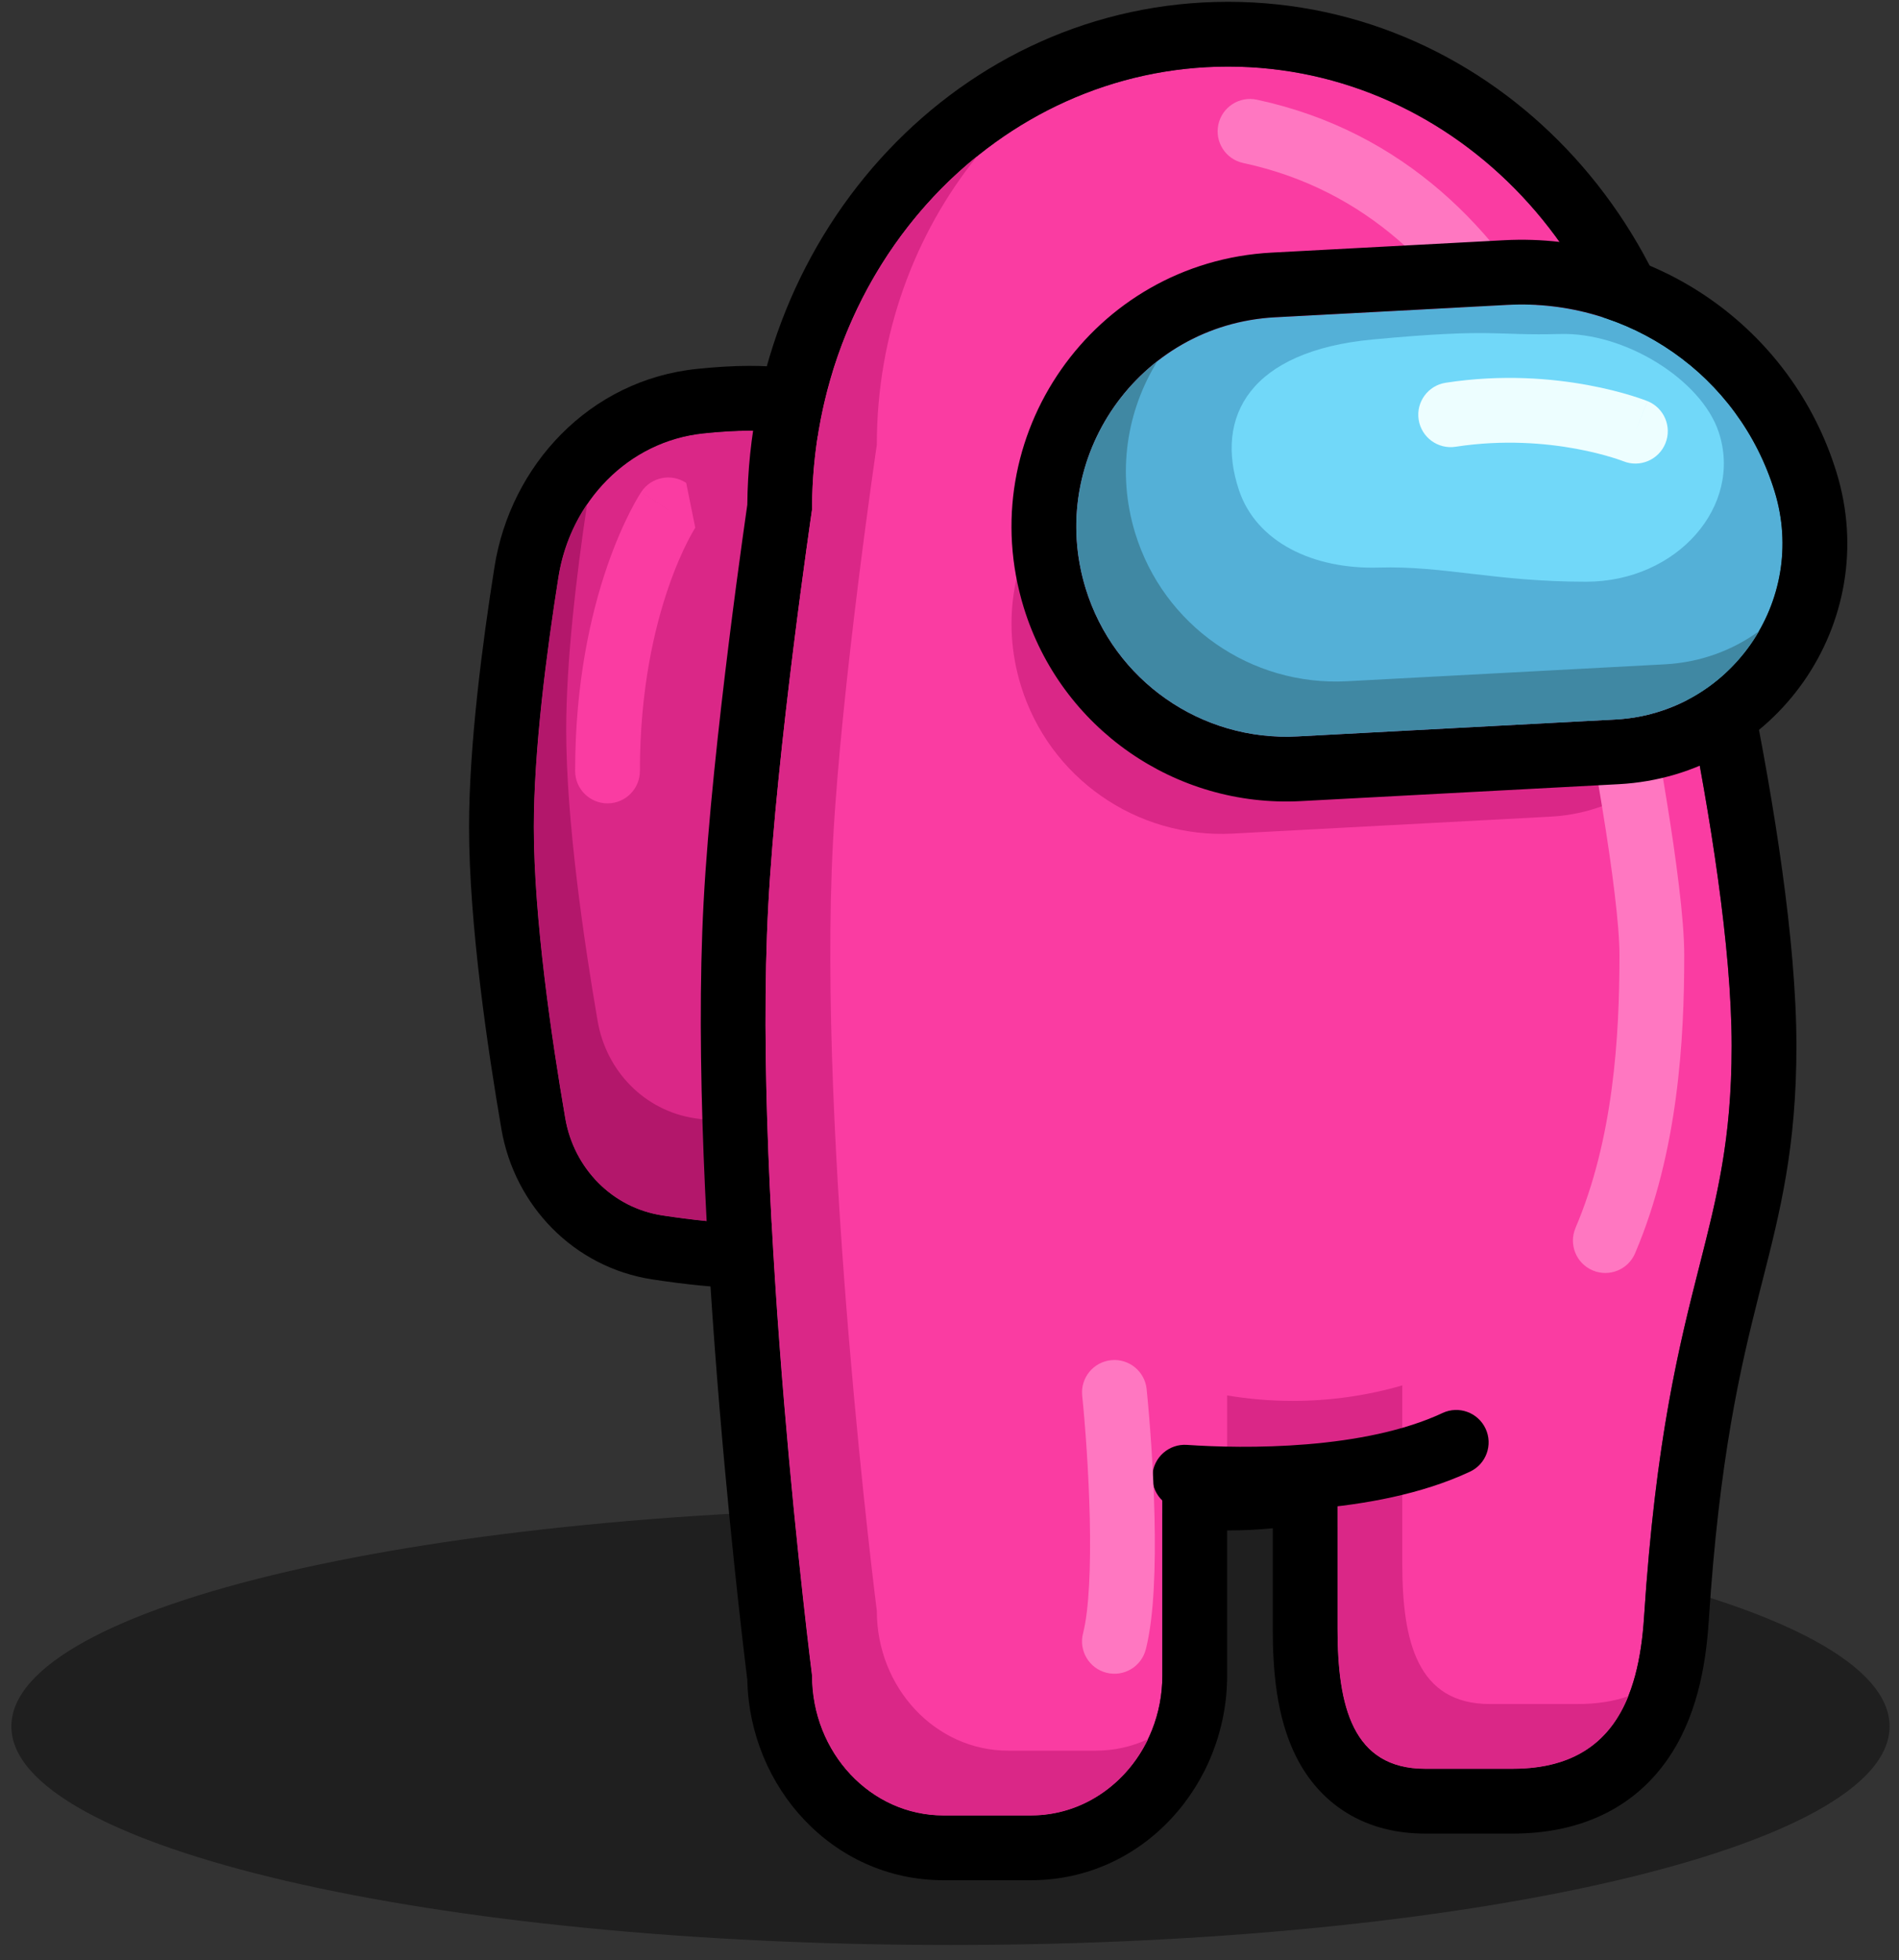<svg width="125" height="129" viewBox="0 0 125 129" fill="none" xmlns="http://www.w3.org/2000/svg">
<rect x="0" y="0" width="125" height="129" fill="#333333" stroke="none"/>
<g id="body">
<path id="Ellipse 1" opacity="0.4" d="M0.749 113.624C0.749 121.57 28.425 128.012 62.564 128.012C96.704 128.012 124.379 121.57 124.379 113.624C124.379 105.678 96.704 99.236 62.564 99.236C28.425 99.236 0.749 105.678 0.749 113.624Z" fill="black"/>
<g id="Group 7">
<path id="Rectangle 9" d="M60.461 36.681C60.461 32.701 57.711 29.203 53.765 28.686C52.242 28.487 50.678 28.343 49.334 28.343C48.407 28.343 47.374 28.411 46.321 28.52C41.335 29.033 37.545 33.024 36.76 37.975C35.965 42.994 35.138 49.417 35.138 54.433C35.138 60.408 36.311 68.381 37.207 73.597C37.773 76.891 40.296 79.493 43.6 79.995C45.505 80.284 47.603 80.523 49.334 80.523C50.678 80.523 52.242 80.379 53.765 80.179C57.711 79.662 60.461 76.165 60.461 72.185V36.681Z" fill="#DA2787"/>
<path id="Rectangle 9 (Stroke)" fill-rule="evenodd" clip-rule="evenodd" d="M64.724 72.185V36.681C64.724 30.809 60.624 25.286 54.319 24.459C52.713 24.249 50.943 24.08 49.334 24.08C48.212 24.08 47.025 24.162 45.885 24.279C38.76 25.012 33.601 30.671 32.55 37.308C31.749 42.362 30.875 49.063 30.875 54.433C30.875 60.804 32.108 69.092 33.006 74.319C33.865 79.322 37.742 83.417 42.96 84.209C44.933 84.509 47.28 84.786 49.334 84.786C50.943 84.786 52.713 84.617 54.319 84.406C60.624 83.58 64.724 78.057 64.724 72.185ZM53.765 28.686C57.711 29.203 60.461 32.701 60.461 36.681V72.185C60.461 76.165 57.711 79.662 53.765 80.18C52.242 80.379 50.678 80.523 49.334 80.523C47.603 80.523 45.505 80.284 43.6 79.995C40.296 79.493 37.773 76.891 37.207 73.597C36.311 68.381 35.138 60.408 35.138 54.433C35.138 49.418 35.965 42.994 36.76 37.975C37.545 33.024 41.335 29.033 46.322 28.52C47.374 28.411 48.407 28.343 49.334 28.343C50.678 28.343 52.242 28.487 53.765 28.686Z" fill="black"/>
<path id="Subtract" fill-rule="evenodd" clip-rule="evenodd" d="M60.461 71.39V72.185C60.461 76.165 57.711 79.662 53.765 80.179C52.242 80.379 50.678 80.523 49.334 80.523C47.603 80.523 45.505 80.284 43.6 79.995C40.296 79.493 37.773 76.891 37.207 73.597C36.311 68.38 35.138 60.408 35.138 54.433C35.138 49.417 35.965 42.994 36.76 37.975C37.038 36.222 37.692 34.59 38.643 33.189C37.933 37.92 37.27 43.544 37.27 48.038C37.27 54.013 38.443 61.986 39.339 67.202C39.904 70.496 42.427 73.098 45.731 73.6C47.637 73.889 49.735 74.128 51.466 74.128C52.809 74.128 54.373 73.984 55.897 73.785C57.727 73.545 59.3 72.663 60.461 71.39Z" fill="#B3176B"/>
<path id="Vector 5 (Stroke)" fill-rule="evenodd" clip-rule="evenodd" d="M45.169 31.784C44.189 31.131 42.866 31.396 42.213 32.375L43.987 33.558C42.213 32.375 42.212 32.376 42.212 32.377L42.211 32.379L42.208 32.382L42.202 32.392L42.186 32.417C42.173 32.437 42.156 32.463 42.136 32.495C42.096 32.558 42.043 32.645 41.978 32.756C41.847 32.978 41.67 33.294 41.462 33.703C41.046 34.521 40.507 35.71 39.973 37.259C38.904 40.359 37.858 44.89 37.858 50.743C37.858 51.92 38.813 52.875 39.99 52.875C41.167 52.875 42.121 51.92 42.121 50.743C42.121 45.406 43.074 41.344 44.003 38.649C44.468 37.3 44.929 36.291 45.262 35.635C45.429 35.307 45.564 35.068 45.652 34.918C45.696 34.843 45.728 34.791 45.747 34.761L45.765 34.733M45.765 34.733C45.765 34.733 45.765 34.733 45.765 34.733C45.766 34.731 45.766 34.731 45.765 34.732L45.763 34.735L45.762 34.737L45.761 34.739" fill="#FA3CA2"/>
<path id="Union" d="M108.219 33.542C108.219 17.437 95.959 4.382 80.836 4.382C65.712 4.382 53.452 17.437 53.452 33.542C53.452 33.542 51.114 49.389 50.57 59.632C49.517 79.415 53.452 110.277 53.452 110.277C53.452 115.363 57.324 119.486 62.1 119.486H67.865C72.641 119.486 76.512 115.363 76.512 110.277V96.104C77.921 96.341 79.365 96.465 80.836 96.465C83.33 96.465 85.746 96.11 88.042 95.445V107.208C88.042 112.294 89.031 116.416 93.807 116.416H99.572C106.058 116.416 107.869 111.854 108.219 106.441C109.661 84.187 113.984 81.885 113.984 68.84C113.984 55.795 108.219 33.542 108.219 33.542Z" fill="#FA3CA2"/>
<path id="Union (Stroke)" fill-rule="evenodd" clip-rule="evenodd" d="M53.452 110.278C53.452 115.363 57.324 119.486 62.1 119.486H67.865C72.641 119.486 76.512 115.363 76.512 110.278V96.104C77.901 96.338 79.325 96.462 80.775 96.465C80.796 96.465 80.816 96.465 80.836 96.465C81.83 96.465 82.812 96.409 83.779 96.299C85.237 96.133 86.661 95.845 88.042 95.445V107.208C88.042 112.294 89.031 116.416 93.807 116.416H99.572C106.058 116.416 107.869 111.854 108.219 106.441C108.983 94.647 110.557 88.457 111.867 83.302C113.029 78.73 113.984 74.972 113.984 68.84C113.984 55.795 108.219 33.542 108.219 33.542C108.219 17.437 95.959 4.382 80.836 4.382C65.712 4.382 53.452 17.437 53.452 33.542C53.452 33.542 51.115 49.389 50.57 59.632C49.518 79.415 53.452 110.278 53.452 110.278ZM49.191 33.223C49.352 15.162 63.213 0.119 80.836 0.119C98.383 0.119 112.201 15.033 112.478 32.991C112.514 33.132 112.556 33.3 112.604 33.495C112.766 34.143 112.995 35.08 113.269 36.243C113.818 38.568 114.55 41.806 115.282 45.462C116.728 52.677 118.248 61.861 118.248 68.84C118.248 75.513 117.179 79.715 116.008 84.317C115.931 84.62 115.853 84.925 115.775 85.232C114.558 90.048 113.173 95.921 112.474 106.716C112.282 109.677 111.671 113.149 109.657 115.948C107.429 119.046 103.967 120.68 99.572 120.68H93.807C91.988 120.68 90.228 120.281 88.672 119.333C87.112 118.382 86.043 117.051 85.331 115.646C84.002 113.023 83.779 109.846 83.779 107.208V100.585C82.809 100.68 81.828 100.728 80.836 100.728C80.816 100.728 80.796 100.728 80.775 100.728V110.278C80.775 117.461 75.243 123.749 67.865 123.749H62.1C54.82 123.749 49.339 117.63 49.192 110.567L49.178 110.45C49.148 110.213 49.106 109.866 49.052 109.419C48.945 108.524 48.794 107.228 48.616 105.612C48.261 102.382 47.798 97.868 47.368 92.729C46.513 82.505 45.77 69.603 46.313 59.405C46.593 54.126 47.33 47.48 47.985 42.219C48.314 39.575 48.626 37.254 48.856 35.594C48.971 34.763 49.065 34.097 49.131 33.638C49.155 33.472 49.175 33.333 49.191 33.223Z" fill="black"/>
<path id="Intersect" fill-rule="evenodd" clip-rule="evenodd" d="M108.152 31.476C108.196 32.158 108.219 32.847 108.219 33.542C108.219 33.542 109.901 40.033 111.448 48.059C109.558 51.253 106.164 53.531 102.066 53.749L81.137 54.864C74.808 55.2 69.061 51.187 67.2 45.128C64.56 36.539 70.695 27.755 79.668 27.278L94.972 26.463C100.006 26.195 104.747 28.109 108.152 31.476Z" fill="#DA2787"/>
<path id="Subtract_2" fill-rule="evenodd" clip-rule="evenodd" d="M107.183 111.639C106.036 114.482 103.795 116.416 99.572 116.416H93.807C89.031 116.416 88.042 112.294 88.042 107.208V95.445C85.746 96.11 83.33 96.465 80.836 96.465C80.816 96.465 80.796 96.465 80.775 96.465V91.841C82.184 92.079 83.628 92.202 85.099 92.202C87.593 92.202 90.009 91.847 92.305 91.182V102.945C92.305 108.031 93.294 112.153 98.07 112.153H103.835C105.128 112.153 106.236 111.972 107.183 111.639ZM75.568 114.465C74.137 117.446 71.225 119.486 67.865 119.486H62.1C57.324 119.486 53.452 115.363 53.452 110.278C53.452 110.278 49.518 79.415 50.57 59.632C51.115 49.389 53.452 33.542 53.452 33.542C53.452 24.037 57.723 15.595 64.332 10.271C60.208 15.376 57.715 22.017 57.715 29.279C57.715 29.279 55.378 45.126 54.833 55.369C53.781 75.152 57.715 106.014 57.715 106.014C57.715 111.1 61.587 115.223 66.363 115.223H72.128C73.351 115.223 74.514 114.953 75.568 114.465Z" fill="#DA2787"/>
<path id="Vector 4 (Stroke)" fill-rule="evenodd" clip-rule="evenodd" d="M80.197 8.198C79.95 9.35 80.683 10.483 81.835 10.729C89.987 12.476 95.305 17.966 98.677 24.366C102.067 30.8 103.379 37.974 103.538 42.557C103.542 42.676 103.556 42.795 103.58 42.912C104.086 45.376 104.846 49.35 105.479 53.243C106.121 57.194 106.601 60.88 106.601 62.866C106.601 68.271 106.195 74.97 103.707 80.816C103.246 81.899 103.75 83.151 104.833 83.612C105.917 84.073 107.169 83.569 107.629 82.485C110.47 75.809 110.864 68.386 110.864 62.866C110.864 60.483 110.322 56.464 109.687 52.559C109.058 48.687 108.307 44.748 107.792 42.228C107.588 37.128 106.149 29.401 102.449 22.379C98.688 15.24 92.48 8.651 82.728 6.561C81.577 6.314 80.444 7.047 80.197 8.198Z" fill="#FF77C1"/>
<g id="Group 3">
<path id="Rectangle 3" d="M116.812 32.346C114.464 24.706 107.217 19.643 99.235 20.068L83.931 20.883C74.958 21.361 68.823 30.144 71.463 38.734C73.325 44.792 79.071 48.806 85.4 48.469L106.329 47.355C113.873 46.953 119.032 39.568 116.812 32.346Z" fill="#54B0D7"/>
<path id="Rectangle 3 (Stroke)" fill-rule="evenodd" clip-rule="evenodd" d="M99.008 15.811L83.705 16.626C71.962 17.251 63.933 28.745 67.388 39.986C69.824 47.914 77.344 53.167 85.627 52.726L106.556 51.612C116.87 51.063 123.922 40.967 120.888 31.094C117.965 21.583 108.944 15.282 99.008 15.811ZM99.235 20.068C107.217 19.643 114.464 24.706 116.813 32.346C119.032 39.568 113.874 46.953 106.329 47.355L85.4 48.469C79.071 48.806 73.325 44.792 71.463 38.734C68.823 30.144 74.958 21.361 83.931 20.883L99.235 20.068Z" fill="black"/>
<path id="Subtract_3" fill-rule="evenodd" clip-rule="evenodd" d="M115.782 41.543C113.907 44.8 110.479 47.134 106.329 47.355L85.4 48.469C79.071 48.806 73.325 44.792 71.463 38.734C69.693 32.976 71.867 27.13 76.195 23.759C74.182 26.997 73.488 31.071 74.727 35.102C76.589 41.16 82.335 45.174 88.665 44.837L109.594 43.723C111.936 43.598 114.049 42.8 115.782 41.543Z" fill="#4088A3"/>
<path id="Rectangle 2" d="M113.129 28.429C111.984 25.002 106.975 21.856 102.675 21.982C98.374 22.108 98.441 21.586 90.364 22.343C82.288 23.1 79.932 27.401 81.554 32.259C82.699 35.686 86.447 37.48 90.748 37.355C95.048 37.228 98.408 38.287 104.403 38.287C110.398 38.287 114.751 33.287 113.129 28.429Z" fill="#71D8F9"/>
<path id="Vector 1 (Stroke)" fill-rule="evenodd" clip-rule="evenodd" d="M107.649 28.379L108.447 26.402C109.538 26.843 110.066 28.085 109.626 29.176C109.186 30.268 107.944 30.796 106.853 30.356L106.855 30.357C106.857 30.358 106.856 30.358 106.855 30.357L106.83 30.348C106.803 30.337 106.757 30.32 106.693 30.297C106.563 30.251 106.361 30.182 106.093 30.101C105.555 29.937 104.757 29.723 103.755 29.538C101.744 29.167 98.951 28.921 95.813 29.404C94.65 29.583 93.561 28.785 93.382 27.622C93.203 26.458 94 25.37 95.164 25.191C98.885 24.617 102.173 24.911 104.528 25.346C105.708 25.563 106.664 25.818 107.335 26.022C107.67 26.125 107.936 26.214 108.123 26.281C108.217 26.315 108.291 26.342 108.346 26.363L108.412 26.388L108.433 26.397L108.441 26.4L108.444 26.401C108.444 26.401 108.447 26.402 107.649 28.379Z" fill="#EDFEFF"/>
</g>
<path id="Vector 3 (Stroke)" fill-rule="evenodd" clip-rule="evenodd" d="M97.785 94.026C97.286 92.96 96.017 92.501 94.951 93C92.42 94.186 89.198 94.796 86.034 95.057C82.899 95.317 79.975 95.224 78.132 95.097C76.958 95.016 75.94 95.902 75.859 97.077C75.779 98.251 76.665 99.269 77.84 99.35C79.824 99.487 82.974 99.588 86.386 99.306C89.769 99.026 93.568 98.357 96.76 96.86C97.826 96.361 98.285 95.092 97.785 94.026Z" fill="black"/>
<path id="Vector 6 (Stroke)" fill-rule="evenodd" clip-rule="evenodd" d="M73.138 89.522C71.967 89.642 71.115 90.688 71.235 91.859C71.43 93.767 71.665 96.874 71.734 99.95C71.804 103.108 71.688 105.953 71.291 107.498C70.998 108.638 71.684 109.8 72.824 110.093C73.965 110.386 75.126 109.7 75.42 108.56C75.981 106.374 76.065 102.98 75.996 99.855C75.924 96.647 75.68 93.426 75.476 91.426C75.356 90.254 74.309 89.402 73.138 89.522Z" fill="#FF77C1"/>
</g>
</g>
</svg>
